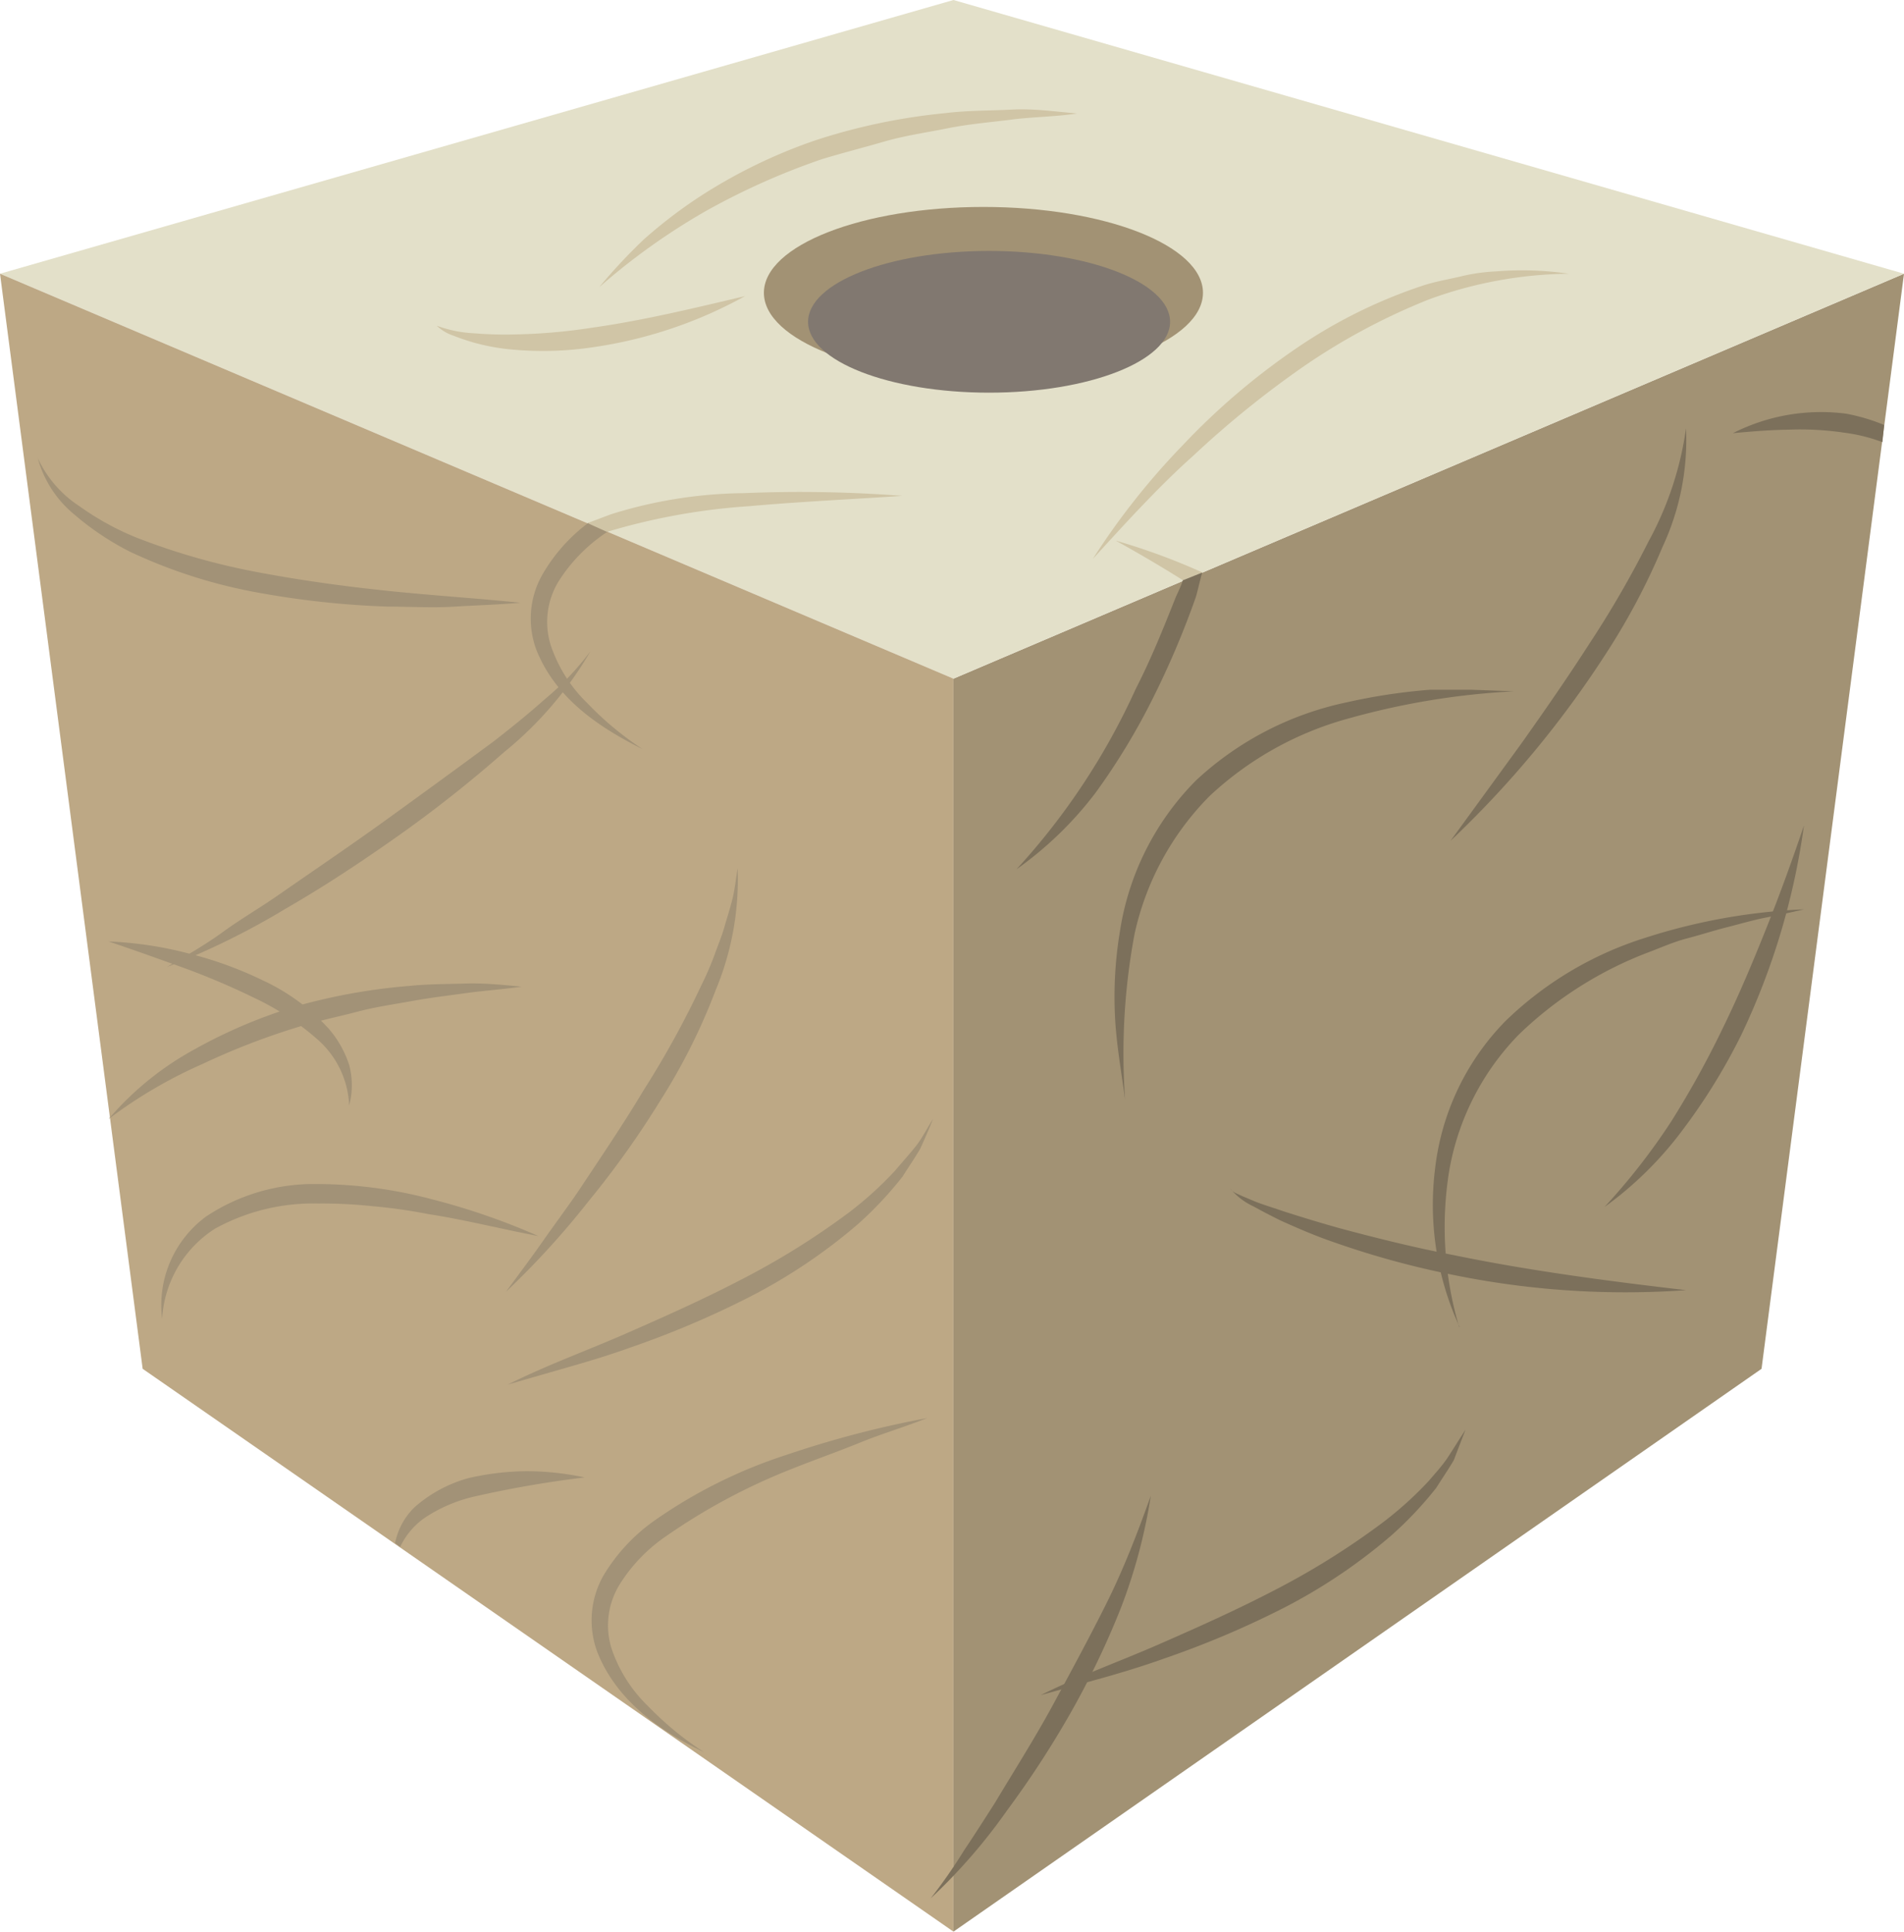 <?xml version="1.0" encoding="UTF-8"?>
<svg xmlns="http://www.w3.org/2000/svg" viewBox="0 0 97.83 99.22">
  <defs>
    <style>.cls-1{fill:#a29274;}.cls-2{fill:#e3e0c9;}.cls-3{fill:#bda885;}.cls-4{fill:#7c705b;}.cls-5{fill:#d0c5a6;}.cls-6{fill:#a29277;}.cls-7{fill:#817870;}</style>
  </defs>
  <g id="Слой_2" data-name="Слой 2">
    <g id="Слой_1-2" data-name="Слой 1">
      <polygon class="cls-1" points="48.99 34.86 97.83 14.06 90.51 70.31 48.99 99.22 48.99 34.86"></polygon>
      <polygon class="cls-2" points="48.99 0 97.83 14.06 48.99 34.86 0 14.06 48.99 0"></polygon>
      <polygon class="cls-3" points="48.99 34.86 0 14.06 7.33 70.31 20.26 79.28 19.99 79.09 20.26 79.28 48.99 99.22 48.99 34.86"></polygon>
      <path class="cls-4" d="M47.82,97.51a26.67,26.67,0,0,0,1.7-2.44c.55-.82,1.08-1.65,1.61-2.48,1-1.67,2.07-3.35,3-5.07S56,84.07,56.88,82.3s1.58-3.6,2.25-5.47a27.79,27.79,0,0,1-1.54,5.77A43.24,43.24,0,0,1,55,88a50,50,0,0,1-3.26,5A29,29,0,0,1,47.82,97.51Z"></path>
      <path class="cls-5" d="M30.79,14.75a28.27,28.27,0,0,1,2.31-2.47,24.84,24.84,0,0,1,2.7-2.08,26.88,26.88,0,0,1,6.12-3,31.07,31.07,0,0,1,6.66-1.39c1.13-.14,2.26-.12,3.39-.18s2.25.1,3.37.2C54.22,6,53.1,6,52,6.14s-2.22.23-3.31.45-2.18.37-3.25.68-2.13.58-3.19.9a36.18,36.18,0,0,0-6,2.68A33.57,33.57,0,0,0,30.79,14.75Z"></path>
      <path class="cls-5" d="M22.44,16.73a6.43,6.43,0,0,0,1.93.39,19.09,19.09,0,0,0,2,.06,29.4,29.4,0,0,0,4-.34c2.64-.37,5.24-1,7.91-1.63a22.83,22.83,0,0,1-7.77,2.62,17.38,17.38,0,0,1-4.14.13,10.88,10.88,0,0,1-2.05-.37c-.34-.1-.67-.21-1-.34A2.3,2.3,0,0,1,22.44,16.73Z"></path>
      <path class="cls-4" d="M57.81,56.49c-.19-1.42-.45-2.84-.52-4.28a20.47,20.47,0,0,1,.25-4.35,14,14,0,0,1,3.92-7.78,16.24,16.24,0,0,1,7.72-4,30,30,0,0,1,4.29-.65l2.16,0,2.16.08a38.67,38.67,0,0,0-8.41,1.37,17,17,0,0,0-7.22,4A14.41,14.41,0,0,0,58.29,48,33.25,33.25,0,0,0,57.81,56.49Z"></path>
      <path class="cls-4" d="M74.53,43.19l3.64-5c1.19-1.68,2.36-3.36,3.47-5.09a51.75,51.75,0,0,0,3.07-5.3A17,17,0,0,0,86.63,22a13,13,0,0,1-1.21,6.1,34.43,34.43,0,0,1-2.94,5.53A52.05,52.05,0,0,1,74.53,43.19Z"></path>
      <path class="cls-4" d="M63.21,61.05c.13.21.4.28.62.39l.69.29c.47.18,1,.34,1.43.49,1,.32,1.92.6,2.89.87,1.93.52,3.88,1,5.85,1.38,3.93.81,7.91,1.33,11.94,1.8a44.21,44.21,0,0,1-12.14-.82,44.65,44.65,0,0,1-5.89-1.62c-1-.34-1.9-.73-2.83-1.15-.46-.23-.91-.46-1.36-.71A3.41,3.41,0,0,1,63.21,61.05Z"></path>
      <path class="cls-4" d="M75,68.17A15,15,0,0,1,73.74,60a12.92,12.92,0,0,1,3.61-7.55,18.06,18.06,0,0,1,7.19-4.28,30.77,30.77,0,0,1,8.15-1.46c-.68.16-1.35.3-2,.43s-1.33.33-2,.5-1.31.38-2,.56-1.29.45-1.92.69a19.57,19.57,0,0,0-6.74,4.26,13.24,13.24,0,0,0-3.57,7,18.09,18.09,0,0,0,.51,8Z"></path>
      <path class="cls-4" d="M92.69,42.4a36.4,36.4,0,0,1-3.24,10.8,30.77,30.77,0,0,1-3,4.85A18.49,18.49,0,0,1,82.44,62a33.13,33.13,0,0,0,3.42-4.38,48.82,48.82,0,0,0,2.68-4.85c.81-1.66,1.53-3.37,2.22-5.1S92.09,44.18,92.69,42.4Z"></path>
      <path class="cls-5" d="M60.79,29.81l1-.4a32.93,32.93,0,0,0-4.46-1.64Q59.17,28.79,60.79,29.81Z"></path>
      <path class="cls-4" d="M60.43,30.63c-.69,1.73-1.25,3.14-2.09,4.79a35.11,35.11,0,0,1-6.11,9.23,18.54,18.54,0,0,0,4.07-3.94,34.22,34.22,0,0,0,2.94-4.85,44.7,44.7,0,0,0,2.21-5.21c.1-.35.22-.89.32-1.24l-1,.4C60.73,30,60.5,30.48,60.43,30.63Z"></path>
      <path class="cls-6" d="M5.58,57.48a15.68,15.68,0,0,1,4.47-3.61,25.91,25.91,0,0,1,5.33-2.23,30.55,30.55,0,0,1,5.68-1c1-.1,1.92-.09,2.87-.12s1.92.07,2.87.16c-.95.14-1.9.2-2.84.33s-1.87.24-2.8.41-1.86.3-2.77.54-1.83.43-2.73.69a36.41,36.41,0,0,0-5.25,2A24.08,24.08,0,0,0,5.58,57.48Z"></path>
      <path class="cls-6" d="M8.58,49.67c1-.59,2-1.16,2.89-1.81s1.91-1.24,2.84-1.89c1.87-1.3,3.75-2.57,5.59-3.9s3.68-2.67,5.48-4c.9-.7,1.78-1.41,2.62-2.16a14.35,14.35,0,0,0,2.34-2.46,18.92,18.92,0,0,1-4.47,5.21,65,65,0,0,1-5.39,4.26c-1.87,1.32-3.78,2.59-5.76,3.73A39.05,39.05,0,0,1,8.58,49.67Z"></path>
      <path class="cls-6" d="M8.33,67.74a5.65,5.65,0,0,1,2.27-5.26,10,10,0,0,1,5.72-1.66,23.14,23.14,0,0,1,5.83.77,35.15,35.15,0,0,1,5.51,1.9c-1.91-.36-3.78-.84-5.67-1.13a27,27,0,0,0-2.82-.4,24.49,24.49,0,0,0-2.83-.14,10.47,10.47,0,0,0-5.29,1.29A5.9,5.9,0,0,0,8.33,67.74Z"></path>
      <path class="cls-6" d="M1.94,23.53A5.92,5.92,0,0,0,4.08,26,14.21,14.21,0,0,0,7,27.61a34.84,34.84,0,0,0,6.39,1.81c2.19.41,4.4.71,6.63.94s4.47.37,6.72.6c-1.12.1-2.25.13-3.38.2s-2.26,0-3.39,0a45.35,45.35,0,0,1-6.77-.73,26.39,26.39,0,0,1-6.52-2.09,14.24,14.24,0,0,1-2.87-1.92A5.67,5.67,0,0,1,1.94,23.53Z"></path>
      <path class="cls-6" d="M36.17,90c-2.21-1.06-4.44-2.59-5.46-5.09A4.66,4.66,0,0,1,31,80.94a9.29,9.29,0,0,1,2.65-2.85,25.42,25.42,0,0,1,6.76-3.36,52.31,52.31,0,0,1,7.23-1.89c-1.16.46-2.35.81-3.5,1.28s-2.31.87-3.45,1.33a31.28,31.28,0,0,0-6.44,3.44,8.37,8.37,0,0,0-2.42,2.51,4,4,0,0,0-.42,3.24,7.38,7.38,0,0,0,1.89,3A16.19,16.19,0,0,0,36.17,90Z"></path>
      <path class="cls-6" d="M27.9,29.46a4.58,4.58,0,0,0-.34,3.92c1,2.51,3.25,4,5.46,5.1a16.19,16.19,0,0,1-2.84-2.36,7.42,7.42,0,0,1-1.89-3,4,4,0,0,1,.4-3.24,8.44,8.44,0,0,1,2.44-2.51l.11-.07-1-.45A8.78,8.78,0,0,0,27.9,29.46Z"></path>
      <path class="cls-5" d="M46.36,25.47a69.2,69.2,0,0,0-8.13-.14,23.55,23.55,0,0,0-6.85,1.09l-1.19.45,1,.45A32.83,32.83,0,0,1,38.5,26C41.07,25.77,43.72,25.65,46.36,25.47Z"></path>
      <path class="cls-6" d="M27.05,75.57a13.63,13.63,0,0,0-3,.36,7,7,0,0,0-2.75,1.49,3.53,3.53,0,0,0-1,1.84l.26.2A3.84,3.84,0,0,1,21.77,78a7.72,7.72,0,0,1,2.52-1.11,55.14,55.14,0,0,1,5.75-1A14.29,14.29,0,0,0,27.05,75.57Z"></path>
      <path class="cls-6" d="M26.09,71.12c2-1,4.06-1.74,6.07-2.62s4-1.77,5.94-2.78a39.2,39.2,0,0,0,5.52-3.44A18.31,18.31,0,0,0,46,60.12c.35-.42.72-.82,1.06-1.25s.57-.92.88-1.39q-.31.77-.66,1.53c-.28.48-.6.94-.9,1.42a19,19,0,0,1-2.3,2.45,28.38,28.38,0,0,1-5.55,3.73,47.61,47.61,0,0,1-6.12,2.6c-1,.36-2.1.7-3.16,1Z"></path>
      <path class="cls-4" d="M53.48,87.07c2-1,4.06-1.73,6.07-2.61s4-1.77,5.94-2.78A39.2,39.2,0,0,0,71,78.24a18.32,18.32,0,0,0,2.41-2.17c.35-.41.72-.81,1-1.24s.58-.92.89-1.39Q75,74.21,74.7,75c-.28.48-.6.94-.9,1.42a19,19,0,0,1-2.3,2.44A28.29,28.29,0,0,1,66,82.57a47.61,47.61,0,0,1-6.12,2.6c-1,.36-2.1.7-3.16,1Z"></path>
      <path class="cls-5" d="M56.15,28.71a37.07,37.07,0,0,1,4.62-5.84A35.34,35.34,0,0,1,66.45,18a25.92,25.92,0,0,1,6.72-3.35c.6-.19,1.23-.3,1.84-.44a9.59,9.59,0,0,1,1.86-.27,16.58,16.58,0,0,1,3.73.12,21.49,21.49,0,0,0-7.18,1.32A32.7,32.7,0,0,0,67,18.81a50.17,50.17,0,0,0-5.7,4.61c-.92.82-1.79,1.69-2.64,2.58S57,27.78,56.15,28.71Z"></path>
      <path class="cls-4" d="M94.86,21.25a10,10,0,0,0-5.82,1c1-.09,1.94-.17,2.88-.18a15.33,15.33,0,0,1,2.8.15,8.81,8.81,0,0,1,2,.49l.09-.88A9.65,9.65,0,0,0,94.86,21.25Z"></path>
      <path class="cls-6" d="M5.58,48.36a19.24,19.24,0,0,1,4.05.6,19.58,19.58,0,0,1,3.88,1.4,10.63,10.63,0,0,1,3.38,2.48,5.36,5.36,0,0,1,1.05,1.86,4,4,0,0,1,0,2.08,4.76,4.76,0,0,0-1.64-3.4,13.72,13.72,0,0,0-3.25-2.13A38.42,38.42,0,0,0,9.4,49.7C8.14,49.25,6.87,48.79,5.58,48.36Z"></path>
      <path class="cls-6" d="M26,66.35c.62-.85,1.26-1.69,1.86-2.55s1.23-1.7,1.82-2.56C30.82,59.52,32,57.79,33.07,56a48.22,48.22,0,0,0,3-5.46,15.05,15.05,0,0,0,.62-1.43c.17-.48.39-1,.52-1.46s.31-1,.43-1.5.17-1,.26-1.55a14.73,14.73,0,0,1-1.12,6.24,31.2,31.2,0,0,1-2.85,5.69,46.88,46.88,0,0,1-3.68,5.16A42.9,42.9,0,0,1,26,66.35Z"></path>
      <ellipse class="cls-1" cx="50.53" cy="15.04" rx="11.28" ry="4.41"></ellipse>
      <ellipse class="cls-7" cx="50.82" cy="16.53" rx="9.3" ry="3.64"></ellipse>
    </g>
  </g>
</svg>
